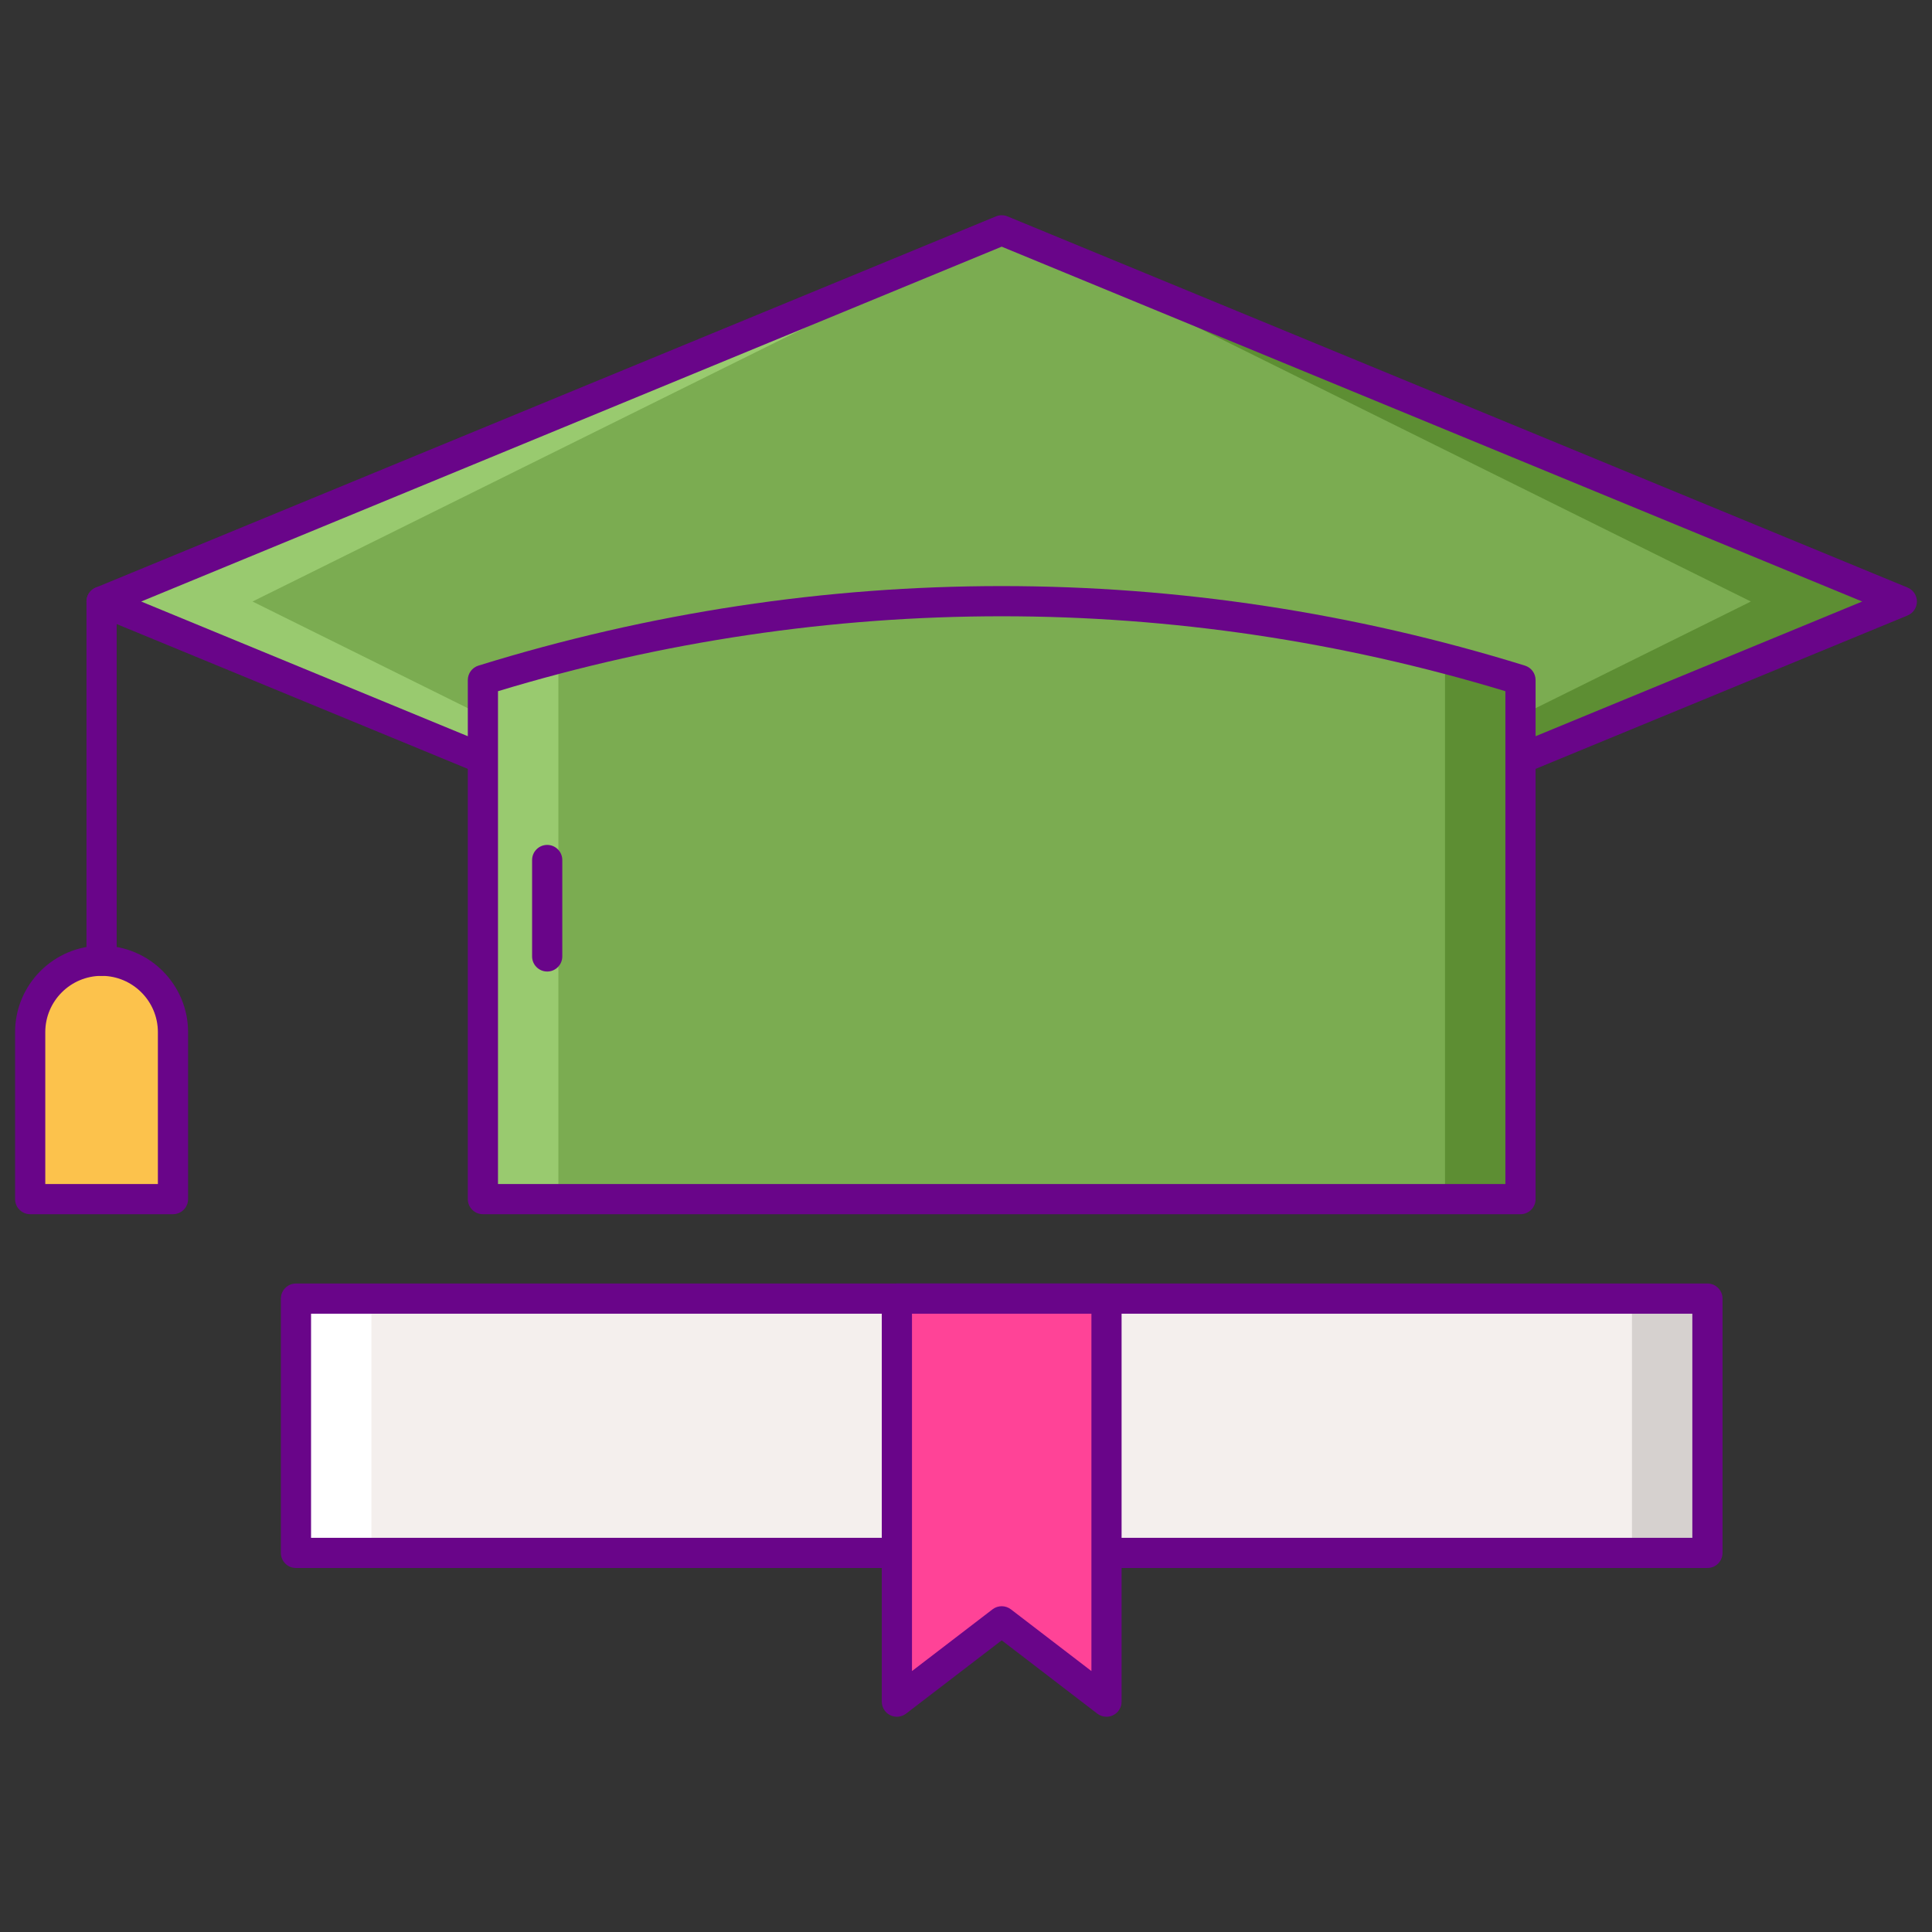 <svg id="Layer_1" enable-background="new 0 0 256 256" height="512" viewBox="0 0 256 256" width="512" xmlns="http://www.w3.org/2000/svg"><rect x="0" y="0" width="256" height="256" fill="#333333" stroke="none"/><path d="m132.73 30.521-119.27 49.183 119.27 49.184 119.27-49.184z" fill="#7bac51"/><path d="m252 79.704-119.27-49.183 99.27 49.183-99.27 49.184z" fill="#5d8e33"/><path d="m13.46 79.704 119.27-49.183-99.27 49.183 99.27 49.184z" fill="#99ca6f"/><path d="m132.73 130.888c-.259 0-.519-.05-.763-.151l-119.27-49.184c-.749-.309-1.237-1.039-1.237-1.849s.488-1.54 1.237-1.849l119.271-49.183c.488-.201 1.037-.201 1.525 0l119.27 49.183c.749.309 1.237 1.039 1.237 1.849s-.488 1.54-1.237 1.849l-119.27 49.184c-.244.1-.504.151-.763.151zm-114.024-51.184 114.024 47.02 114.023-47.02-114.023-47.019z" fill="#690589"/><path d="m201.473 158.888h-137.485v-68.78c44.778-13.872 92.706-13.872 137.485 0z" fill="#7bac51"/><path d="m39.216 172.072h187.028v33.694h-187.028z" fill="#f4efed"/><path d="m216.244 172.072h10v33.694h-10z" fill="#d6d1cf"/><path d="m39.216 172.072h10v33.694h-10z" fill="#fff"/><path d="m226.244 207.767h-187.028c-1.104 0-2-.896-2-2v-33.694c0-1.104.896-2 2-2h187.028c1.104 0 2 .896 2 2v33.694c0 1.104-.895 2-2 2zm-185.028-4h183.028v-29.694h-183.028z" fill="#690589"/><path d="m146.617 225.479-13.887-10.648-13.887 10.648v-53.407h27.774z" fill="#ff4397"/><path d="m22.921 158.888h-18.921v-22.121c0-5.225 4.235-9.46 9.46-9.46 5.225 0 9.46 4.236 9.46 9.46v22.121z" fill="#fcc24c"/><path d="m201.473 90.108c-3.316-1.027-6.652-1.969-10-2.844v71.624h10z" fill="#5d8e33"/><path d="m63.988 90.108c3.316-1.027 6.652-1.969 10-2.844v71.624h-10z" fill="#99ca6f"/><g fill="#690589"><path d="m201.473 160.888h-137.486c-1.104 0-2-.896-2-2v-68.78c0-.876.571-1.651 1.408-1.911 45.359-14.051 93.31-14.051 138.669 0 .837.26 1.408 1.034 1.408 1.911v68.78c.001 1.105-.895 2-1.999 2zm-135.486-4h133.485v-65.301c-43.7-13.238-89.785-13.237-133.485 0z"/><path d="m72.506 128.732c-1.104 0-2-.896-2-2v-12.777c0-1.104.896-2 2-2s2 .896 2 2v12.777c0 1.104-.896 2-2 2z"/><path d="m13.46 129.307c-1.104 0-2-.896-2-2v-47.603c0-1.104.896-2 2-2s2 .896 2 2v47.603c0 1.104-.896 2-2 2z"/><path d="m22.921 160.888h-18.921c-1.104 0-2-.896-2-2v-22.122c0-6.319 5.141-11.46 11.46-11.46s11.461 5.141 11.461 11.46v22.122c0 1.105-.896 2-2 2zm-16.921-4h14.921v-20.122c0-4.113-3.347-7.46-7.461-7.46-4.113 0-7.46 3.347-7.46 7.46z"/><path d="m146.617 227.479c-.432 0-.861-.14-1.217-.413l-12.67-9.715-12.671 9.715c-.604.463-1.42.543-2.102.206-.683-.337-1.115-1.032-1.115-1.793v-53.407c0-1.104.896-2 2-2h27.774c1.104 0 2 .896 2 2v53.407c0 .761-.433 1.457-1.115 1.793-.279.139-.582.207-.884.207zm-25.774-53.407v47.353l10.671-8.181c.717-.55 1.717-.55 2.434 0l10.67 8.181v-47.353z"/></g></svg>